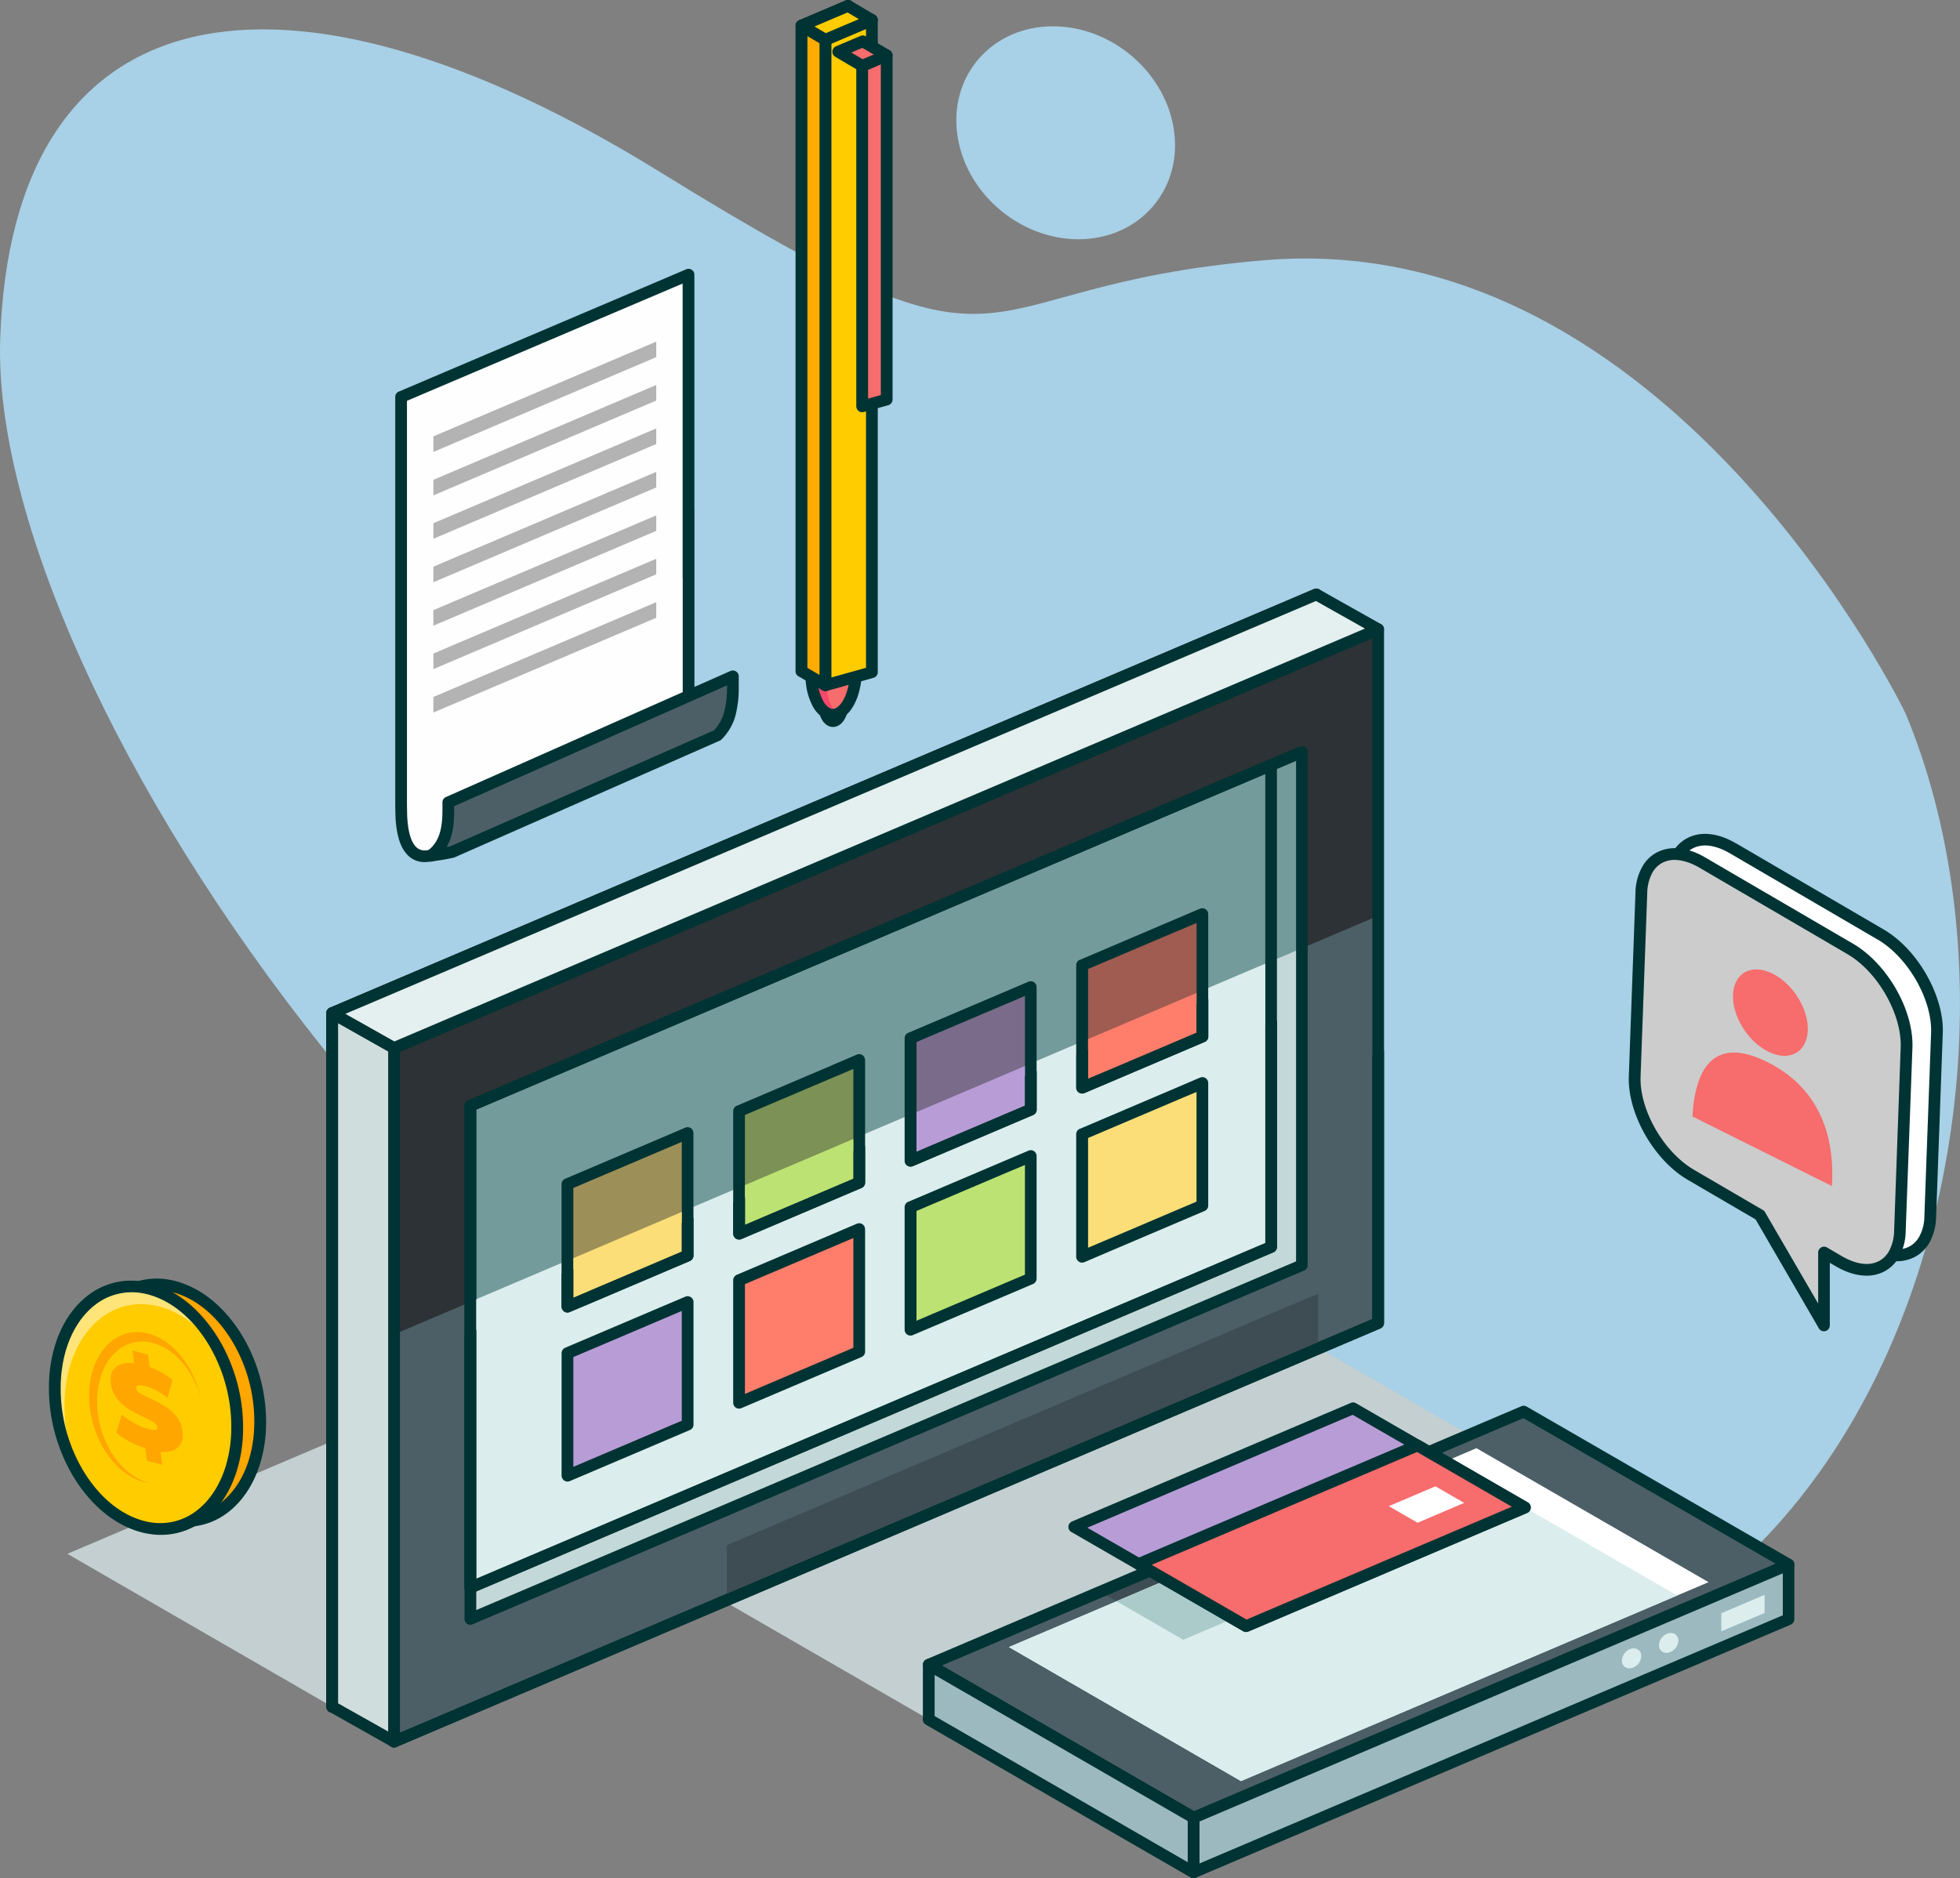 <svg id="Graphic" xmlns="http://www.w3.org/2000/svg" viewBox="0 0 1258.4 1206.17"><rect x="0" y="0" width="1258.4" height="1206.17" fill="#808080" stroke="none"/><defs><style>.cls-1{fill:#a8d0e6;}.cls-1,.cls-10,.cls-11,.cls-12,.cls-13,.cls-14,.cls-15,.cls-16,.cls-17,.cls-18,.cls-19,.cls-2,.cls-20,.cls-21,.cls-22,.cls-23,.cls-24,.cls-25,.cls-26,.cls-27,.cls-28,.cls-29,.cls-3,.cls-30,.cls-31,.cls-32,.cls-33,.cls-34,.cls-35,.cls-36,.cls-5,.cls-6,.cls-7,.cls-8,.cls-9{fill-rule:evenodd;}.cls-2{fill:#c3cfd1;}.cls-3{fill:#8fb4b4;}.cls-4{fill:#033;}.cls-5{fill:#e3ac66;}.cls-6{fill:#2c3235;}.cls-7{fill:#4c5f66;}.cls-8{fill:#749b9b;}.cls-9{fill:#c3d8d8;}.cls-10{fill:#dbeded;}.cls-11{fill:#9d8f58;}.cls-12{fill:#7c9155;}.cls-13{fill:#796b89;}.cls-14{fill:#a05c51;}.cls-15{fill:#fbde78;}.cls-16{fill:#bce273;}.cls-17{fill:#b89cd6;}.cls-18{fill:#ff7e6b;}.cls-19{fill:#d0dddd;}.cls-20{fill:#0071bc;}.cls-21{fill:#f18f6a;}.cls-22{fill:#e4efef;}.cls-23{fill:#fefefe;}.cls-24{fill:#b3b3b3;}.cls-25{fill:#f7486c;}.cls-26{fill:#f76c6c;}.cls-27{fill:#f9a219;}.cls-28{fill:#fc0;}.cls-29{fill:#ffac00;}.cls-30{fill:#fff;}.cls-31{fill:#ccc;}.cls-32{fill:#9cb9c0;}.cls-33{fill:#3d4d53;}.cls-34{fill:#abcbcb;}.cls-35{fill:#ffa600;}.cls-36{fill:#ffe479;}</style></defs><title>signup-image</title><path class="cls-1" d="M982.2,384.49C777,401.55,836.15,477.75,593.73,327.85s-416.39-117-423.61,107.61,315,710.74,745.24,847.8,591-337.19,478-607.9C1393.36,675.36,1242.67,362.83,982.2,384.49Z" transform="translate(-170 -217.41)"/><polygon class="cls-2" points="426.25 1006 808.32 843.46 978.34 941.66 596.31 1104.2 426.25 1006"/><path class="cls-3" d="M703.72,657.77c3.21-1.76,6.46,1.84,7.27,8s-1.19,12.54-4.45,14.3-6.46-1.84-7.28-8,1.2-12.58,4.46-14.29Z" transform="translate(-170 -217.41)"/><path class="cls-4" d="M701.92,654.43a7.8,7.8,0,0,1,2.57-.82,7.16,7.16,0,0,1,5,1.33,10.6,10.6,0,0,1,3.17,3.73,19.48,19.48,0,0,1,2,6.63,24.9,24.9,0,0,1-.86,10.36c-1.07,3.51-3,6.38-5.52,7.71a7,7,0,0,1-7.62-.48,10.56,10.56,0,0,1-3.17-3.72,18.64,18.64,0,0,1-2-6.63,25.15,25.15,0,0,1,.86-10.41c1.07-3.51,3-6.33,5.52-7.7Zm4.15,7.79a4.68,4.68,0,0,0-.73-1,6.19,6.19,0,0,0-1.75,3.17,18.22,18.22,0,0,0-.6,7.23,11.64,11.64,0,0,0,1.2,4,4.08,4.08,0,0,0,.73,1,6.15,6.15,0,0,0,1.75-3.16,17.62,17.62,0,0,0,.56-7.24,10.87,10.87,0,0,0-1.16-4Z" transform="translate(-170 -217.41)"/><polygon class="cls-2" points="43.24 997.87 319.09 880.49 489.1 978.69 213.3 1096.07 43.24 997.87"/><polygon class="cls-5" points="213.3 650.62 845.1 381.75 845.1 827.2 213.3 1096.07 213.3 650.62"/><path d="M382.06,864.44,1013.65,595.7a3.73,3.73,0,0,1,4.92,2,3.59,3.59,0,0,1,.3,1.45h0v445.45a3.7,3.7,0,0,1-2.57,3.55L384.75,1317a3.75,3.75,0,0,1-4.92-2,3.64,3.64,0,0,1-.3-1.46h0V868a3.78,3.78,0,0,1,2.57-3.59Zm629.27-259.58L387.07,870.52v437.27l624.26-265.66Z" transform="translate(-170 -217.41)"/><polygon class="cls-6" points="252.99 673.01 884.83 404.14 884.83 849.59 252.99 1118.45 252.99 673.01"/><path class="cls-4" d="M421.79,886.87l631.59-268.78a3.74,3.74,0,0,1,4.92,2,3.59,3.59,0,0,1,.3,1.45h0V1067a3.82,3.82,0,0,1-2.53,3.6L424.48,1339.34a3.79,3.79,0,0,1-5-2,4.42,4.42,0,0,1-.3-1.45h0V890.42a3.7,3.7,0,0,1,2.57-3.55Zm629.27-259.58L426.75,892.9v437.28l624.31-265.66Z" transform="translate(-170 -217.41)"/><polygon class="cls-7" points="881.07 589.71 881.07 847.1 256.75 1112.76 256.75 855.36 881.07 589.71"/><path class="cls-4" d="M1058.6,892.05v175a3.82,3.82,0,0,1-2.53,3.6L424.48,1339.34a3.79,3.79,0,0,1-5-2,4.42,4.42,0,0,1-.3-1.45h0V1150.64l7.53-3.08v182.62l624.31-265.66V895.13Z" transform="translate(-170 -217.41)"/><polygon class="cls-8" points="302.01 710.08 769.49 511.15 769.49 511.15 835.85 482.9 835.85 812.51 368.33 1011.44 368.33 1011.44 302.01 1039.69 302.01 710.08"/><polygon class="cls-9" points="835.85 608.93 838.21 811.49 303.59 1039.01 302.01 835.97 794.92 626.35 794.92 626.35 835.85 608.93"/><path class="cls-4" d="M470.77,923.94,938,725.1h0l66.28-28.25a3.79,3.79,0,0,1,5,2,3.48,3.48,0,0,1,.3,1.46h0v329.61a3.7,3.7,0,0,1-2.57,3.55L539.78,1232.32v0l-66.32,28.21a3.74,3.74,0,0,1-4.92-2,3.64,3.64,0,0,1-.3-1.46h0V927.49a3.7,3.7,0,0,1,2.57-3.55Zm470-191.82L475.78,930v321.39l60.83-25.86a1.48,1.48,0,0,1,.52-.21l465-197.85V706.05l-60.84,25.86a2.83,2.83,0,0,1-.52.21Zm0,0a3.89,3.89,0,0,1-1.24.22m-402.36,493a3.46,3.46,0,0,1,1.2-.22" transform="translate(-170 -217.41)"/><path class="cls-4" d="M470.77,923.94,938,725.1h0l46.54-19.82a3.81,3.81,0,0,1,5,2,4.5,4.5,0,0,1,.3,1.5h0v309.41a3.79,3.79,0,0,1-2.56,3.59L520.05,1220.59h0l-46.59,19.82a3.75,3.75,0,0,1-4.92-2,3.64,3.64,0,0,1-.3-1.46h0V927.49a3.7,3.7,0,0,1,2.57-3.55Zm470-191.82L475.78,930v301.27l41.05-17.51c.18-.08.35-.13.52-.21l465-197.86V714.44l-41.06,17.47a2.83,2.83,0,0,1-.52.21Zm0,0a3.89,3.89,0,0,1-1.24.22M517.35,1213.53a3.88,3.88,0,0,1,1.24-.17" transform="translate(-170 -217.41)"/><path class="cls-10" d="M982.31,836.36v179.31C811,1088.62,647.12,1158.31,475.78,1231.25V1051.89L939.49,854.55h0Z" transform="translate(-170 -217.41)"/><path class="cls-4" d="M989.88,872.74v145.42a3.79,3.79,0,0,1-2.56,3.59L520.05,1220.59h0l-46.59,19.82a3.75,3.75,0,0,1-4.92-2,3.64,3.64,0,0,1-.3-1.46h0V1074.36l7.58-2.91v159.8l41.05-17.51c.18-.08.35-.13.52-.21l465-197.86v-140ZM517.35,1213.53a3.88,3.88,0,0,1,1.24-.17" transform="translate(-170 -217.41)"/><polygon class="cls-11" points="364.3 760.46 425.65 734.39 425.65 734.39 441.5 727.63 441.5 806.31 380.14 832.42 380.14 832.42 364.3 839.14 364.3 760.46"/><path class="cls-4" d="M533.1,974.32l61.1-26v0L610,941.58a3.74,3.74,0,0,1,4.92,2,3.43,3.43,0,0,1,.3,1.45h0v78.68a3.83,3.83,0,0,1-2.52,3.6l-61.1,26h0L535.8,1060a3.71,3.71,0,0,1-4.92-2,3.55,3.55,0,0,1-.35-1.5h0V977.88a3.79,3.79,0,0,1,2.57-3.56Zm63.8-19-58.79,25v70.5l10.32-4.37.51-.25,58.79-25v-70.5l-10.32,4.41a2.75,2.75,0,0,1-.51.21Zm0,0a4,4,0,0,1-1.25.21m-46.71,90.67a3.71,3.71,0,0,1,1.2-.17" transform="translate(-170 -217.41)"/><polygon class="cls-12" points="474.5 713.59 535.81 687.52 535.81 687.52 551.65 680.75 551.65 759.43 490.35 785.55 490.35 785.55 474.5 792.27 474.5 713.59"/><path class="cls-4" d="M643.26,927.45l61.1-26,0-.05,15.8-6.72a3.74,3.74,0,0,1,4.92,2,3.51,3.51,0,0,1,.3,1.46h.05v78.68a3.78,3.78,0,0,1-2.57,3.59l-61.1,26h0l-15.8,6.72a3.76,3.76,0,0,1-4.92-2,3.65,3.65,0,0,1-.3-1.5h0V931a3.78,3.78,0,0,1,2.57-3.55Zm63.8-19-58.79,25V1004l10.32-4.41c.17-.09.34-.13.51-.22l58.79-25V903.86l-10.32,4.41a2.81,2.81,0,0,1-.51.22Zm0,0a4.31,4.31,0,0,1-1.25.21M659.1,999.36a4.29,4.29,0,0,1,1.25-.17" transform="translate(-170 -217.41)"/><polygon class="cls-13" points="584.66 666.72 646.02 640.6 646.02 640.6 661.82 633.88 661.82 712.56 600.51 738.67 600.51 738.67 584.66 745.39 584.66 666.72"/><path class="cls-4" d="M753.42,880.58l61.1-26h0l15.8-6.72a3.74,3.74,0,0,1,4.92,2,2.85,2.85,0,0,1,.3,1.46h0V930a3.79,3.79,0,0,1-2.57,3.59l-61.1,26h0l-15.84,6.73a3.78,3.78,0,0,1-4.92-2,3.69,3.69,0,0,1-.3-1.5h0V884.13a3.75,3.75,0,0,1,2.52-3.55Zm63.8-19-58.79,25v70.5l10.32-4.4c.17-.09.34-.13.51-.22l58.79-25V857l-10.32,4.41a2.75,2.75,0,0,1-.51.21Zm0,0a3.7,3.7,0,0,1-1.2.22m-46.76,90.66a4,4,0,0,1,1.25-.17" transform="translate(-170 -217.41)"/><polygon class="cls-14" points="694.83 619.84 756.18 593.73 756.18 593.73 772.02 587.01 772.02 665.69 710.67 691.8 710.67 691.8 694.83 698.52 694.83 619.84"/><path class="cls-4" d="M863.63,833.7l61-26h0l15.8-6.72a3.81,3.81,0,0,1,5,2,4.76,4.76,0,0,1,.3,1.5h0V883.1a3.7,3.7,0,0,1-2.57,3.55l-61.1,26h0l-15.8,6.72a3.79,3.79,0,0,1-5-2,3.62,3.62,0,0,1-.3-1.5h0V837.26a3.71,3.71,0,0,1,2.57-3.56Zm63.75-19-58.79,25v70.5L879,905.83a3.08,3.08,0,0,1,.52-.21l58.74-25v-70.5l-10.32,4.41c-.17.08-.34.12-.51.21Zm0,0a3.69,3.69,0,0,1-1.2.21m-46.71,90.67a3.46,3.46,0,0,1,1.2-.22" transform="translate(-170 -217.41)"/><polygon class="cls-15" points="437.73 778.31 437.73 803.83 368.11 833.45 368.11 807.98 437.73 778.31"/><path class="cls-4" d="M615.26,999.58v24.14a3.83,3.83,0,0,1-2.52,3.6l-61.1,26h0L535.8,1060a3.71,3.71,0,0,1-4.92-2,3.55,3.55,0,0,1-.35-1.5h0v-20.93l7.58-3.21v18.45l10.32-4.37.51-.25,58.79-25v-18.45Zm-66.32,46.66a3.71,3.71,0,0,1,1.2-.17" transform="translate(-170 -217.41)"/><polygon class="cls-16" points="547.89 731.44 547.89 756.95 478.27 786.57 478.27 761.06 547.89 731.44"/><path class="cls-4" d="M725.47,953.52v23.33a3.78,3.78,0,0,1-2.57,3.59l-61.1,26h0l-15.8,6.72a3.76,3.76,0,0,1-4.92-2,3.65,3.65,0,0,1-.3-1.5h0V989.56l7.58-3.21V1004l10.32-4.41c.17-.09.34-.13.51-.22l58.79-25V956.73ZM659.1,999.36a4.29,4.29,0,0,1,1.25-.17" transform="translate(-170 -217.41)"/><polygon class="cls-17" points="658.05 684.57 658.05 710.08 588.43 739.7 588.43 714.19 658.05 684.57"/><path class="cls-4" d="M835.63,905.23V930a3.79,3.79,0,0,1-2.57,3.59l-61.1,26h0l-15.84,6.73a3.78,3.78,0,0,1-4.92-2,3.69,3.69,0,0,1-.3-1.5h0V941.28l7.53-3.21v19l10.32-4.4c.17-.09.34-.13.51-.22l58.79-25v-19Zm-66.37,47.26a4,4,0,0,1,1.25-.17" transform="translate(-170 -217.41)"/><polygon class="cls-18" points="768.21 637.69 768.21 663.21 698.59 692.83 698.59 667.31 765.72 638.76 765.72 638.76 768.21 637.69"/><path class="cls-4" d="M945.79,859.09v24a3.7,3.7,0,0,1-2.57,3.55l-61.1,26h0l-15.8,6.72a3.79,3.79,0,0,1-5-2,3.62,3.62,0,0,1-.3-1.5h0v-20.8l7.53-3.21v18.32L879,905.83a3.08,3.08,0,0,1,.52-.21l58.74-25V862.3Zm-66.32,46.53a3.46,3.46,0,0,1,1.2-.22" transform="translate(-170 -217.41)"/><polygon class="cls-19" points="213.3 1096.07 252.99 1118.45 252.99 673.01 213.3 650.62 213.3 1096.07"/><path class="cls-4" d="M387.07,1311.3l32.15,18.1V892.6l-32.15-18.15Zm34.08,27.82-39.39-22.21a3.73,3.73,0,0,1-2.27-3.43V868h0a3.61,3.61,0,0,1,.47-1.84,3.78,3.78,0,0,1,5.14-1.41L424.53,887a3.8,3.8,0,0,1,2.22,3.47v445.45h0a4.19,4.19,0,0,1-.47,1.84,3.77,3.77,0,0,1-5.13,1.41Z" transform="translate(-170 -217.41)"/><path class="cls-20" d="M779.84,881.39" transform="translate(-170 -217.41)"/><path class="cls-20" d="M832.5,841.15" transform="translate(-170 -217.41)"/><path class="cls-20" d="M937.91,796.29" transform="translate(-170 -217.41)"/><path class="cls-21" d="M1043.27,769.28" transform="translate(-170 -217.41)"/><path class="cls-21" d="M1096,729" transform="translate(-170 -217.41)"/><polygon class="cls-22" points="213.3 650.62 252.99 673.01 884.83 404.14 845.1 381.75 213.3 650.62"/><path class="cls-4" d="M391.77,868.5l31.43,17.73,623.16-265.15-31.47-17.72Zm29.38,25.22-39.48-22.3a3.43,3.43,0,0,1-1.84-1.93,3.73,3.73,0,0,1,2-4.92L1013.65,595.7v0a3.59,3.59,0,0,1,3.29.17l39.52,22.26a3.7,3.7,0,0,1,1.84,1.93,3.76,3.76,0,0,1-2,4.92L424.48,893.89h0a4,4,0,0,1-3.33-.17Z" transform="translate(-170 -217.41)"/><polygon class="cls-17" points="364.3 869.02 425.65 842.91 425.65 842.91 441.5 836.19 441.5 914.87 380.14 940.98 380.14 940.98 364.3 947.7 364.3 869.02"/><path class="cls-4" d="M533.1,1082.84l61.1-26h0l15.84-6.72a3.78,3.78,0,0,1,4.92,2,3.69,3.69,0,0,1,.3,1.5h0v78.68a3.79,3.79,0,0,1-2.52,3.55l-61.1,26,0,0-15.8,6.72a3.74,3.74,0,0,1-4.92-2,3.55,3.55,0,0,1-.35-1.46h0v-78.68a3.78,3.78,0,0,1,2.57-3.59Zm63.8-18.92-58.79,25v70.5l10.32-4.41a2.2,2.2,0,0,1,.51-.21l58.79-25v-70.51l-10.32,4.41c-.17.09-.34.13-.51.22Zm0,0a4,4,0,0,1-1.25.17m-46.71,90.71a3.75,3.75,0,0,1,1.2-.22" transform="translate(-170 -217.41)"/><polygon class="cls-18" points="474.5 822.15 535.81 796.03 535.81 796.03 551.65 789.31 551.65 867.99 490.35 894.06 490.35 894.06 474.5 900.83 474.5 822.15"/><path class="cls-4" d="M643.26,1036l61.1-26h0l15.8-6.72a3.72,3.72,0,0,1,4.92,2,3.5,3.5,0,0,1,.3,1.5h.05v78.68a3.78,3.78,0,0,1-2.57,3.55l-61.1,26,0,0-15.8,6.72a3.74,3.74,0,0,1-4.92-2,3.43,3.43,0,0,1-.3-1.45h0v-78.68a3.81,3.81,0,0,1,2.57-3.6Zm63.8-18.92-58.79,25v70.51l10.32-4.41a2.81,2.81,0,0,1,.51-.22l58.79-25v-70.5l-10.32,4.41a2.75,2.75,0,0,0-.51.21Zm0,0a4,4,0,0,1-1.25.18m-46.71,90.7a4,4,0,0,1,1.25-.21" transform="translate(-170 -217.41)"/><polygon class="cls-16" points="584.66 775.27 646.02 749.16 646.02 749.16 661.82 742.44 661.82 821.12 600.51 847.19 600.51 847.19 584.66 853.95 584.66 775.27"/><path class="cls-4" d="M753.42,989.09l61.1-26h0l15.8-6.72a3.71,3.71,0,0,1,4.92,2,2.88,2.88,0,0,1,.3,1.49h0v78.68a3.79,3.79,0,0,1-2.57,3.56l-61.1,26v0l-15.84,6.72a3.74,3.74,0,0,1-4.92-2,3.43,3.43,0,0,1-.3-1.45h0V992.69a3.82,3.82,0,0,1,2.52-3.6Zm63.8-19-58.79,25v70.5l10.32-4.41a2.75,2.75,0,0,1,.51-.21l58.79-25V965.55l-10.32,4.36a2.81,2.81,0,0,1-.51.22Zm0,0a2.87,2.87,0,0,1-1.2.21m-46.76,90.71a4,4,0,0,1,1.25-.21" transform="translate(-170 -217.41)"/><polygon class="cls-15" points="694.83 728.4 756.18 702.29 756.18 702.29 772.02 695.52 772.02 774.2 710.67 800.32 710.67 800.32 694.83 807.08 694.83 728.4"/><path class="cls-4" d="M863.63,942.22l61-26h0l15.8-6.76a3.8,3.8,0,0,1,5,2,4.48,4.48,0,0,1,.3,1.46h0v78.68a3.78,3.78,0,0,1-2.57,3.59l-61.1,26h0l-15.8,6.76a3.79,3.79,0,0,1-5-2,3.48,3.48,0,0,1-.3-1.46h0V945.81a3.78,3.78,0,0,1,2.57-3.59Zm63.75-19-58.79,25v70.46l10.36-4.37a1.31,1.31,0,0,1,.52-.21l58.74-25V918.67L927.89,923a2.2,2.2,0,0,1-.51.21Zm0,0a3.7,3.7,0,0,1-1.2.22m-46.71,90.71a3.46,3.46,0,0,1,1.2-.22" transform="translate(-170 -217.41)"/><path class="cls-23" d="M612.05,543.94V674c-67.6,28.77-97.91,39.56-122.66,66-4.75,5.09-6-3.13-10.4,2.1-16.83,20.29-49.5,45.33-51.34-1l-.13-6.34V472.33l184.53-78.51V543.94Z" transform="translate(-170 -217.41)"/><path class="cls-4" d="M615.86,543.94V674a3.8,3.8,0,0,1-2.57,3.6l-21.06,8.9c-52.49,22.13-78.65,33.18-100.1,56-4.32,4.62-7.11,3.16-9.85,1.75-.08,0-.13-.08-.38.17-7.19,8.69-17.21,18.24-26.8,23.12-4.88,2.52-9.72,3.85-14.17,3.42-4.84-.51-9-3-12.12-8.26-2.74-4.71-4.54-11.68-4.92-21.57V741l-.13-6.21v-.09h0V472.33a3.7,3.7,0,0,1,2.57-3.55L610.6,390.35a3.73,3.73,0,0,1,4.92,2,3.69,3.69,0,0,1,.3,1.5h0V543.94Zm-7.58,45V399.51l-177,75.3V734.73h0l.13,6.12v0c.34,8.6,1.76,14.42,3.9,18.06,1.67,2.91,3.89,4.33,6.38,4.58,2.91.3,6.33-.73,10-2.61,8.56-4.37,17.77-13.18,24.45-21.23,4.11-5,6.81-3.55,9.67-2.06.22.13.43.22.86-.25,22.52-24,49.15-35.23,102.67-57.79l19-8.05V588.93Z" transform="translate(-170 -217.41)"/><path class="cls-7" d="M630.55,689.62,460.36,764.53c-7.28,1.54-7.53,1.28-13.91,2.39,12.16-8.39,11.39-23.63,11.39-34.28l182.68-80.87v6.6c-.08,10.48-1.15,22.81-10,31.25Z" transform="translate(-170 -217.41)"/><path class="cls-4" d="M632.05,693.08,461.86,768a2.77,2.77,0,0,1-.86.26c-4.66,1-6.5,1.28-8.86,1.63-1.33.21-2.82.42-5.05.81a3.77,3.77,0,0,1-2.61-6.94c9.67-6.8,9.63-19.64,9.59-29.19v-1.88a3.7,3.7,0,0,1,2.44-3.51L639,648.31a3.8,3.8,0,0,1,5,2,3.67,3.67,0,0,1,.3,1.79v6.34h0a73.15,73.15,0,0,1-1.8,17.29,34.12,34.12,0,0,1-9.37,16.65,3.7,3.7,0,0,1-1.07.73ZM459.21,760.89l169.2-74.44a27,27,0,0,0,6.76-12.63,65.8,65.8,0,0,0,1.63-15.5v-.77L461.6,735.12c0,8.09,0,18.06-4.92,26.28.73-.13,1.54-.3,2.53-.51Z" transform="translate(-170 -217.41)"/><path class="cls-24" d="M591.33,446.77,448.25,507.64v-10L591.33,436.8v10Z" transform="translate(-170 -217.41)"/><path class="cls-24" d="M591.33,474.64,448.25,535.55v-10l143.08-60.91v10Z" transform="translate(-170 -217.41)"/><path class="cls-24" d="M591.33,502.55,448.25,563.42v-10l143.08-60.87v10Z" transform="translate(-170 -217.41)"/><path class="cls-24" d="M591.33,530.46,448.25,591.33v-10l143.08-60.87v10Z" transform="translate(-170 -217.41)"/><path class="cls-24" d="M591.33,558.33,448.25,619.24v-10L591.33,548.4v9.93Z" transform="translate(-170 -217.41)"/><path class="cls-24" d="M591.33,586.24,448.25,647.11v-10l143.08-60.87v10Z" transform="translate(-170 -217.41)"/><path class="cls-24" d="M591.33,614.15,448.25,675V665l143.08-60.87v10Z" transform="translate(-170 -217.41)"/><path class="cls-25" d="M701.75,622.15c7.7-4.15,15.45,4.41,17.34,19.09s-2.87,30-10.58,34.12-15.45-4.41-17.34-19.09,2.87-30,10.58-34.12Z" transform="translate(-170 -217.41)"/><path class="cls-26" d="M711.29,623.35h0l.22.21h0l.6.6,0,.05a6.58,6.58,0,0,1,.56.6l.09.08.17.17,0,.09c.17.21.34.43.51.68l.09.09.17.21.09.09.21.34.13.17.13.22.08.12.13.22.17.3.13.21.09.17.12.17.18.35,0,0h0l0,.13.13.21.13.26.08.17.13.3.17.3,0,.13.17.34,0,.13c0,.13.13.26.17.43l0,0,0,.09.13.34,0,.17.17.34V632l0,0,.17.47,0,.13.08.34.09.17.13.47,0,0v.08l.17.43v.13l.13.43,0,.08v0l.13.51,0,.13.13.47,0,.08c.05.18.09.39.13.56v.09l.13.51,0,.13.09.47V638l0,0,.09.51,0,.18.09.42v.17l.08.56,0,.17.08.43v.21a3.23,3.23,0,0,1,.09.6c0,.22,0,.47.08.69h0c0,.47.09.9.13,1.37h0v0a3.29,3.29,0,0,1,0,.6l0,0v.09a3.44,3.44,0,0,0,0,.64v.69a3.61,3.61,0,0,1,0,.68h0v.69h0a3.88,3.88,0,0,1,0,.68h0v.69h0a3.49,3.49,0,0,1,0,.64v.81l0,.47v.64l0,.22c0,.64-.09,1.28-.13,1.92V653l-.09.47v.13l0,.6,0,0-.05.56,0,.09c-.08.64-.17,1.24-.26,1.88l0,.09-.08.47,0,.17-.08.51v.09c-.09.38-.17.81-.26,1.2l0,0c-.05.17-.09.38-.13.55V660l-.13.47,0,.17-.13.39,0,.17-.09.43,0,.08,0,.09-.13.47v0l0,0-.12.52,0,.13-.17.38,0,.13-.13.43,0,.13-.39,1h0a3.15,3.15,0,0,0-.21.52l0,.08-.18.43,0,.09-.17.38-.09.13-.17.39,0,.12a9.7,9.7,0,0,1-.47.9l0,.09c-.05.13-.13.26-.17.38l-.09.09-.17.34-.09.09-.17.34-.08.13-.22.34,0,0a3.24,3.24,0,0,1-.26.43h0l0,0c-.09.12-.13.25-.21.34l-.09.08-.21.3-.09.13-.17.26-.09.08c-.08.13-.17.22-.21.3l-.09.09c-.08.08-.17.21-.25.3l0,0h0c-.08.09-.17.22-.25.3l-.09.09-.21.25-.13.09a.5.5,0,0,1-.22.21l-.08.09a.5.5,0,0,1-.22.21l-.08.09a1.2,1.2,0,0,1-.26.21l0,.09c-.13.08-.21.17-.34.25l0,0a1.16,1.16,0,0,0-.25.21l-.09,0a.87.87,0,0,1-.26.18l-.08.08-.26.13-.08.09-.26.12-.09.09c-.12,0-.21.13-.34.17a.73.73,0,0,1-.34.17v0h0c-.09,0-.22.09-.3.13l-.05,0h0l-.34.12c-3.47-2-6.34-9.28-7.23-19.6-1.25-14.68,2-30,7.19-34.12a5.87,5.87,0,0,1,.9-.6,10.19,10.19,0,0,1,3,1.8Z" transform="translate(-170 -217.41)"/><path class="cls-4" d="M700,618.81a12.58,12.58,0,0,1,4.28-1.37,11.64,11.64,0,0,1,8.43,2.23,20.09,20.09,0,0,1,6,7.06,40.21,40.21,0,0,1,4.19,14,54.43,54.43,0,0,1-1.8,22.6c-2.22,7.11-6,12.76-10.7,15.33a12.44,12.44,0,0,1-4.28,1.37,11.68,11.68,0,0,1-8.44-2.23,19.88,19.88,0,0,1-6-7.1,39.65,39.65,0,0,1-4.19-14,54.43,54.43,0,0,1,1.8-22.6c2.22-7.11,6-12.76,10.7-15.33Zm5.22,6.08a4.76,4.76,0,0,0-1.67.56c-3,1.58-5.44,5.65-7.06,10.91a47.41,47.41,0,0,0-1.54,19.44,32.43,32.43,0,0,0,3.38,11.38,12.05,12.05,0,0,0,3.64,4.5,4.56,4.56,0,0,0,3.17.94,4.76,4.76,0,0,0,1.67-.56c2.91-1.58,5.43-5.65,7.06-10.91a47.39,47.39,0,0,0,1.54-19.44A33.52,33.52,0,0,0,712,630.33a12.05,12.05,0,0,0-3.64-4.5,4.61,4.61,0,0,0-3.17-.94Z" transform="translate(-170 -217.41)"/><polygon class="cls-27" points="544.46 3.77 544.46 422.59 514.62 431.02 514.62 16.48 544.46 3.77"/><path d="M718.23,221.18V640a3.82,3.82,0,0,1-3,3.73l-29.58,8.34a3.79,3.79,0,0,1-4.67-2.61,4.46,4.46,0,0,1-.13-1h0V233.89a3.76,3.76,0,0,1,2.53-3.59L713,217.71a3.8,3.8,0,0,1,5,2,4.42,4.42,0,0,1,.3,1.45Zm-7.54,416V226.87l-22.3,9.51V643.47Z" transform="translate(-170 -217.41)"/><polygon class="cls-28" points="559.79 12.84 559.79 431.66 529.95 440.1 529.95 25.51 559.79 12.84"/><path class="cls-4" d="M733.56,230.26V649.08a3.76,3.76,0,0,1-3,3.68L701,661.11a3.75,3.75,0,0,1-4.67-2.62,3.42,3.42,0,0,1-.13-1h0V242.93a3.81,3.81,0,0,1,2.53-3.56l29.58-12.58a3.76,3.76,0,0,1,5.27,3.47Zm-7.54,416V236l-22.3,9.5V652.5Z" transform="translate(-170 -217.41)"/><polygon class="cls-28" points="549.73 28.64 549.73 200.94 537.44 204.4 537.44 33.86 549.73 28.64"/><polygon class="cls-29" points="514.62 431.02 529.95 440.1 529.95 25.51 514.62 16.48 514.62 431.02"/><path class="cls-4" d="M688.39,646.29l7.79,4.59V245.11l-7.79-4.62ZM698,660.76l-15.11-8.94a3.82,3.82,0,0,1-2.06-3.38V233.89h0a3.85,3.85,0,0,1,.52-1.92,3.77,3.77,0,0,1,5.18-1.33l15.11,9a3.69,3.69,0,0,1,2.06,3.34V657.51h0a4,4,0,0,1-.52,1.93,3.85,3.85,0,0,1-5.18,1.32Z" transform="translate(-170 -217.41)"/><polygon class="cls-28" points="544.46 3.77 559.79 12.84 529.95 25.51 514.62 16.48 544.46 3.77"/><path class="cls-4" d="M716.35,217.93,731.72,227a3.82,3.82,0,0,1,1.32,5.18,4,4,0,0,1-1.88,1.59L701.4,246.39a3.61,3.61,0,0,1-3.38-.21h0l-15.33-9a3.78,3.78,0,0,1-1.32-5.18,3.6,3.6,0,0,1,1.88-1.59L713,217.71a3.9,3.9,0,0,1,3.39.22Zm5.09,11.77-7.28-4.28-21.23,9,7.28,4.28Z" transform="translate(-170 -217.41)"/><polygon class="cls-26" points="569.29 35.57 569.29 256.54 553.58 260.95 553.58 42.29 569.29 35.57"/><path class="cls-4" d="M743.06,253V474a3.81,3.81,0,0,1-2.95,3.69L724.57,482a3.74,3.74,0,0,1-4.63-2.61,4.52,4.52,0,0,1-.17-1h0V259.71a3.81,3.81,0,0,1,2.57-3.6l15.5-6.59a3.75,3.75,0,0,1,4.92,2,3.48,3.48,0,0,1,.3,1.46Zm-7.53,218.1V258.68l-8.18,3.51V473.4Z" transform="translate(-170 -217.41)"/><polygon class="cls-26" points="553.97 26.54 569.29 35.57 553.58 42.29 538.21 33.22 553.97 26.54"/><path class="cls-4" d="M725.89,240.7l15.33,9a3.77,3.77,0,0,1-.56,6.77L725,263.17a3.84,3.84,0,0,1-3.38-.21h0l-15.33-9.07a3.78,3.78,0,0,1-1.33-5.18,3.88,3.88,0,0,1,1.84-1.59l15.67-6.63a3.61,3.61,0,0,1,3.38.21Zm5.1,11.73-7.32-4.28-7.11,3,7.28,4.28Z" transform="translate(-170 -217.41)"/><path class="cls-30" d="M1282.56,762.13l94.83,55.39c20.72,12.12,37,40.63,36.18,63.31l-4.28,118c-.82,22.69-18.45,31.38-39.22,19.26l-94.83-55.35c-20.77-12.11-37-40.62-36.22-63.35l4.32-117.93c.82-22.73,18.45-31.42,39.22-19.31Z" transform="translate(-170 -217.41)"/><path class="cls-4" d="M1284.44,758.88l94.88,55.39c10.92,6.38,20.68,17,27.53,29.06s11,25.56,10.49,37.63l-4.28,118a35.63,35.63,0,0,1-4.37,16.61,23.58,23.58,0,0,1-9.21,9,25,25,0,0,1-12.67,2.78c-5.74-.22-12.07-2.14-18.62-5.95L1273.31,966c-10.92-6.43-20.68-17.08-27.53-29.07s-11-25.6-10.49-37.67l4.28-117.93a35.77,35.77,0,0,1,4.37-16.65,23.33,23.33,0,0,1,9.21-8.95,24.31,24.31,0,0,1,12.63-2.78c5.78.21,12.11,2.14,18.66,6Zm91.07,61.9-94.88-55.4c-5.43-3.16-10.57-4.79-15.11-5a17.6,17.6,0,0,0-8.86,1.92,16.07,16.07,0,0,0-6.21,6.13,27.67,27.67,0,0,0-3.34,13.09l-4.32,117.94c-.39,10.66,3.29,22.73,9.54,33.64s15,20.59,24.79,26.29l94.88,55.39c5.43,3.21,10.57,4.79,15.11,5a16.94,16.94,0,0,0,8.82-1.88,15.64,15.64,0,0,0,6.21-6.16,27.24,27.24,0,0,0,3.38-13.06l4.32-118c.39-10.61-3.29-22.73-9.54-33.64s-15-20.55-24.79-26.28Z" transform="translate(-170 -217.41)"/><path class="cls-31" d="M1263,771.42l94.87,55.39c20.72,12.07,37,40.58,36.18,63.31l-4.32,117.93c-.82,22.73-18.46,31.42-39.18,19.31l-9.55-5.56v46.78l-41.14-70.8L1255.72,972c-20.73-12.12-37-40.58-36.18-63.31l4.28-118c.86-22.69,18.49-31.38,39.22-19.26Z" transform="translate(-170 -217.41)"/><path class="cls-4" d="M1264.92,768.12l94.88,55.39c11,6.43,20.67,17.08,27.57,29.11s10.92,25.56,10.49,37.63l-4.33,117.93a35.3,35.3,0,0,1-4.36,16.65,23.57,23.57,0,0,1-9.17,9,24.36,24.36,0,0,1-12.67,2.78c-5.78-.21-12.12-2.14-18.67-6l-3.85-2.22v40.19a3.77,3.77,0,0,1-7.15,1.67l-40.5-69.73-43.33-25.3c-11-6.38-20.68-17-27.57-29.06s-10.92-25.56-10.49-37.63l4.28-118a35.16,35.16,0,0,1,4.41-16.61,23.17,23.17,0,0,1,9.16-9,24.93,24.93,0,0,1,12.68-2.79c5.78.22,12.11,2.14,18.62,6ZM1356,830.06l-94.84-55.39c-5.48-3.21-10.62-4.79-15.11-5a17,17,0,0,0-8.86,1.88,15.83,15.83,0,0,0-6.21,6.16,28.21,28.21,0,0,0-3.38,13.1l-4.28,117.94c-.39,10.61,3.25,22.73,9.5,33.64s15,20.55,24.83,26.29l44.19,25.81h0a3.47,3.47,0,0,1,1.37,1.37l34.13,58.69V1021.8h0a3.78,3.78,0,0,1,5.69-3.26l9.5,5.57c5.44,3.16,10.58,4.79,15.12,5a17.41,17.41,0,0,0,8.86-1.92,16.14,16.14,0,0,0,6.21-6.13,28.14,28.14,0,0,0,3.38-13.09L1390.32,890c.39-10.66-3.3-22.73-9.5-33.64s-15-20.59-24.83-26.29Z" transform="translate(-170 -217.41)"/><path class="cls-26" d="M1308.16,842.73c13.23,6.6,23.34,23.16,22.48,37s-12.2,19.65-25.43,13-23.34-23.16-22.52-37,12.24-19.65,25.47-13Z" transform="translate(-170 -217.41)"/><path class="cls-26" d="M1304.78,899.5c33.91,17,43.28,48,41.4,79.62l-89.61-44.74c1.89-31.63,14.3-51.83,48.21-34.88Z" transform="translate(-170 -217.41)"/><polygon class="cls-32" points="702.53 1059.04 872.16 986.82 872.16 986.82 978.34 941.66 1148.39 1004.72 1148.39 1039.82 872.54 1157.19 872.54 1157.19 766.37 1202.4 596.31 1104.2 702.53 1059.04"/><path class="cls-4" d="M871,1273l169.63-72.22h0l106.18-45.16a3.71,3.71,0,0,1,2.79-.09h0l170,63.1a3.68,3.68,0,0,1,2.44,3.55v35.06a3.83,3.83,0,0,1-2.52,3.6L1044,1378.08l0,0-106.18,45.16a3.78,3.78,0,0,1-3.38-.21l-170-98.2a3.73,3.73,0,0,1-1.37-5.14,3.84,3.84,0,0,1,1.75-1.58h0Zm172.37-65.16L874,1279.88l-99.25,42.25,161.88,93.49,104.21-44.35a2.27,2.27,0,0,1,.52-.21l273.28-116.31v-30l-166.21-61.68-104.55,44.52c-.17.09-.34.13-.47.21Z" transform="translate(-170 -217.41)"/><polygon class="cls-7" points="702.53 1023.89 872.16 951.72 872.16 951.72 978.34 906.52 1148.39 1004.72 872.54 1122.09 872.54 1122.09 766.37 1167.3 596.31 1069.1 702.53 1023.89"/><polygon class="cls-33" points="706.38 1022.27 859.53 957.12 859.53 957.12 885.39 946.11 938.69 976.89 759.69 1053.05 706.38 1022.27"/><path class="cls-4" d="M871,1237.84l169.63-72.17h0l106.18-45.2a3.71,3.71,0,0,1,3.38.25l170,98.16a3.78,3.78,0,0,1-.39,6.72h0L1044,1343l0,0-106.18,45.16a3.87,3.87,0,0,1-3.38-.22l-170-98.19a3.73,3.73,0,0,1-1.37-5.14,3.87,3.87,0,0,1,1.75-1.59h0Zm172.37-65.15L874,1244.78,774.74,1287l161.88,93.49,104.21-44.35a2.89,2.89,0,0,1,.52-.22L1310,1221.62l-161.92-93.49-104.21,44.39a3.45,3.45,0,0,1-.47.17Z" transform="translate(-170 -217.41)"/><polygon class="cls-32" points="596.31 1069.1 596.31 1104.2 766.37 1202.4 766.37 1167.3 596.31 1069.1"/><path class="cls-4" d="M770.08,1293.06v26.41l162.48,93.84v-26.42Zm-7.54,28.55v-35.1h0a3.71,3.71,0,0,1,.52-1.88,3.75,3.75,0,0,1,5.13-1.37L938,1381.33a3.69,3.69,0,0,1,2.14,3.38v35.1h0a3.83,3.83,0,0,1-.51,1.89,3.75,3.75,0,0,1-5.14,1.37l-169.84-98a3.86,3.86,0,0,1-2.1-3.43Z" transform="translate(-170 -217.41)"/><polygon class="cls-30" points="740.81 1018.16 854.86 969.62 854.86 969.62 947.94 930.02 1096.97 1016.06 855.21 1118.92 855.21 1118.92 796.76 1143.8 647.77 1057.75 740.81 1018.16"/><polygon class="cls-10" points="740.81 1018.16 834.74 978.18 834.74 978.18 854.86 969.62 854.86 969.62 927.82 938.58 927.82 938.58 1076.85 1024.62 855.21 1118.92 855.21 1118.92 835.13 1127.49 796.76 1143.8 647.77 1057.75 720.73 1026.72 740.81 1018.16"/><polygon class="cls-34" points="728.22 1023.51 822.15 983.57 822.15 983.57 842.23 975.01 842.23 975.01 895.88 952.15 938.69 976.89 759.69 1053.05 716.87 1028.35 728.22 1023.51"/><polygon class="cls-17" points="689.73 980.57 868.74 904.42 979.07 968.12 800.06 1044.31 689.73 980.57"/><path class="cls-4" d="M858.23,1194.52l179-76.15a3.6,3.6,0,0,1,3.38.21l110.33,63.7a3.78,3.78,0,0,1-.39,6.72h0l-179,76.15a3.71,3.71,0,0,1-3.43-.21l-110.28-63.7a3.73,3.73,0,0,1-1.37-5.14,3.66,3.66,0,0,1,1.75-1.58ZM1038.48,1126,868.12,1198.5l102.2,59L1140.67,1185Z" transform="translate(-170 -217.41)"/><polygon class="cls-26" points="910.01 928.26 979.07 968.12 800.06 1044.31 731.04 1004.42 910.01 928.26"/><path class="cls-4" d="M1081.93,1142.42l69,39.86a3.78,3.78,0,0,1-.39,6.72h0l-179,76.15a3.71,3.71,0,0,1-3.43-.21l-69-39.86a3.76,3.76,0,0,1,.43-6.72h0l179-76.15a3.65,3.65,0,0,1,3.38.21Zm58.74,42.6-60.88-35.15-170.35,72.47,60.88,35.15Z" transform="translate(-170 -217.41)"/><polygon class="cls-30" points="891.68 967.26 921.61 954.5 940.06 965.16 910.13 977.92 891.68 967.26"/><polygon class="cls-10" points="1132.94 1024.19 1132.94 1035.84 1105.15 1047.65 1105.15 1036.01 1132.94 1024.19"/><path class="cls-10" d="M1241.33,1266.26c3.42-.81,6.25,1.33,6.25,4.76a8.39,8.39,0,0,1-6.25,7.7c-3.43.77-6.21-1.37-6.21-4.79a8.3,8.3,0,0,1,6.21-7.67Z" transform="translate(-170 -217.41)"/><path class="cls-10" d="M1217.53,1276.15c3.46-.77,6.25,1.37,6.25,4.8a8.3,8.3,0,0,1-6.25,7.66c-3.43.81-6.21-1.33-6.21-4.75a8.35,8.35,0,0,1,6.21-7.71Z" transform="translate(-170 -217.41)"/><polygon class="cls-33" points="846.34 830.75 846.34 861.87 466.67 1023.42 466.67 992.3 846.34 830.75"/><path class="cls-1" d="M846.06,234.3c38.52,0,73.36,30.6,77.89,68.36s-23.13,68.4-61.58,68.4-73.36-30.6-77.89-68.4,23.13-68.36,61.58-68.36Z" transform="translate(-170 -217.41)"/><path class="cls-35" d="M285.08,1044.74c31.39,10.36,54.59,51.67,51.76,92.29s-30.56,65.15-62,54.79-54.59-51.66-51.76-92.29,30.57-65.19,62-54.79Z" transform="translate(-170 -217.41)"/><path class="cls-4" d="M286.07,1041.14c16.69,5.53,31.12,19.14,41,36.69a108.48,108.48,0,0,1,13.57,59.63A90,90,0,0,1,337.4,1156c-4,13.78-11.13,24.83-20.34,32.1a44,44,0,0,1-33.13,9.51,53,53,0,0,1-10.11-2.23c-16.65-5.52-31.12-19.14-41-36.69a108.52,108.52,0,0,1-13.53-59.63,88.81,88.81,0,0,1,3.21-18.57c3.94-13.79,11.13-24.87,20.3-32.15a44.42,44.42,0,0,1,33.18-9.5,51.28,51.28,0,0,1,10.06,2.26Zm34.46,40.11c-8.9-15.88-21.75-28.12-36.47-33a45.53,45.53,0,0,0-8.57-1.92,37,37,0,0,0-27.78,8c-8.1,6.38-14.39,16.23-17.94,28.55a82.18,82.18,0,0,0-2.91,17,100.36,100.36,0,0,0,12.54,55.35c8.91,15.84,21.75,28.08,36.48,33a41.85,41.85,0,0,0,8.52,1.88,36.94,36.94,0,0,0,27.83-8c8-6.38,14.38-16.18,17.94-28.51a83.41,83.41,0,0,0,2.91-17,100.73,100.73,0,0,0-12.55-55.35Z" transform="translate(-170 -217.41)"/><path class="cls-36" d="M269,1046c32.2,10.62,56,53,53.09,94.69s-31.34,66.82-63.57,56.21-56-53-53.09-94.69S236.75,1035.37,269,1046Z" transform="translate(-170 -217.41)"/><path class="cls-28" d="M312.06,1088.23a106.91,106.91,0,0,1,10,52.48c-2.86,41.65-31.34,66.82-63.57,56.21-14.56-4.84-27.41-16.14-36.82-30.91a107.51,107.51,0,0,1-10.07-52.48c2.92-41.65,31.39-66.82,63.58-56.2,14.6,4.83,27.45,16.13,36.87,30.9Z" transform="translate(-170 -217.41)"/><path class="cls-4" d="M270,1042.43c17.08,5.65,31.86,19.6,42,37.58a111.49,111.49,0,0,1,13.87,61.13,90.32,90.32,0,0,1-3.3,19c-4,14.12-11.38,25.47-20.8,32.92a45.23,45.23,0,0,1-33.91,9.71,51.35,51.35,0,0,1-10.36-2.31c-17.08-5.65-31.86-19.56-42-37.54a111.11,111.11,0,0,1-13.87-61.13,90.71,90.71,0,0,1,3.3-19c4-14.12,11.38-25.42,20.8-32.87a45.18,45.18,0,0,1,33.91-9.76,54.22,54.22,0,0,1,10.36,2.31Zm35.41,41c-9.12-16.31-22.35-28.85-37.46-33.86a44,44,0,0,0-8.78-2,38.3,38.3,0,0,0-28.6,8.22c-8.26,6.59-14.77,16.65-18.41,29.32a84.47,84.47,0,0,0-3,17.51,103.35,103.35,0,0,0,12.89,56.84c9.12,16.27,22.35,28.86,37.46,33.82a44,44,0,0,0,8.78,2,38.19,38.19,0,0,0,28.6-8.22c8.26-6.55,14.77-16.65,18.41-29.32a84.2,84.2,0,0,0,3-17.47,103.19,103.19,0,0,0-12.89-56.84Z" transform="translate(-170 -217.41)"/><path class="cls-35" d="M267.1,1074.4c20.08,6.64,34.94,33.09,33.14,59.12s-19.57,41.69-39.69,35.06-34.94-33.09-33.14-59.07,19.57-41.74,39.69-35.11Z" transform="translate(-170 -217.41)"/><path class="cls-28" d="M269.88,1080.36c19,6.24,33,31.2,31.26,55.69s-18.45,39.34-37.42,33.09-33-31.21-31.26-55.74,18.46-39.34,37.42-33Z" transform="translate(-170 -217.41)"/><path class="cls-35" d="M287.18,1136.86c.56,4.24-.38,7.53-2.83,9.93s-6.16,3.38-11.26,3l1.12,8.34-9.89-2.61-1-8a56.67,56.67,0,0,1-10.27-4.41,46.67,46.67,0,0,1-8.44-5.65l3.64-11.52a52.14,52.14,0,0,0,8.31,5.57,38.25,38.25,0,0,0,8.47,3.55c2.31.6,3.9.82,4.84.6a1.45,1.45,0,0,0,1.2-1.75,4.4,4.4,0,0,0-2.27-3,62,62,0,0,0-6.59-3.51,94.07,94.07,0,0,1-9.81-5.27,28.61,28.61,0,0,1-7.23-6.55,20,20,0,0,1-4-9.84c-.56-4.41.42-7.79,3-10.19s6.55-3.25,12-2.61l-1.07-8.22,9.89,2.66,1.07,8a50,50,0,0,1,14.77,8.14l-3.3,11.55c-5.14-3.89-9.85-6.42-14.17-7.53s-6.21-.6-5.91,1.63a4.24,4.24,0,0,0,2.19,2.86,53.65,53.65,0,0,0,6.46,3.34,100.83,100.83,0,0,1,9.8,5.1,28.69,28.69,0,0,1,7.33,6.59,19.24,19.24,0,0,1,4,9.76Z" transform="translate(-170 -217.41)"/></svg>